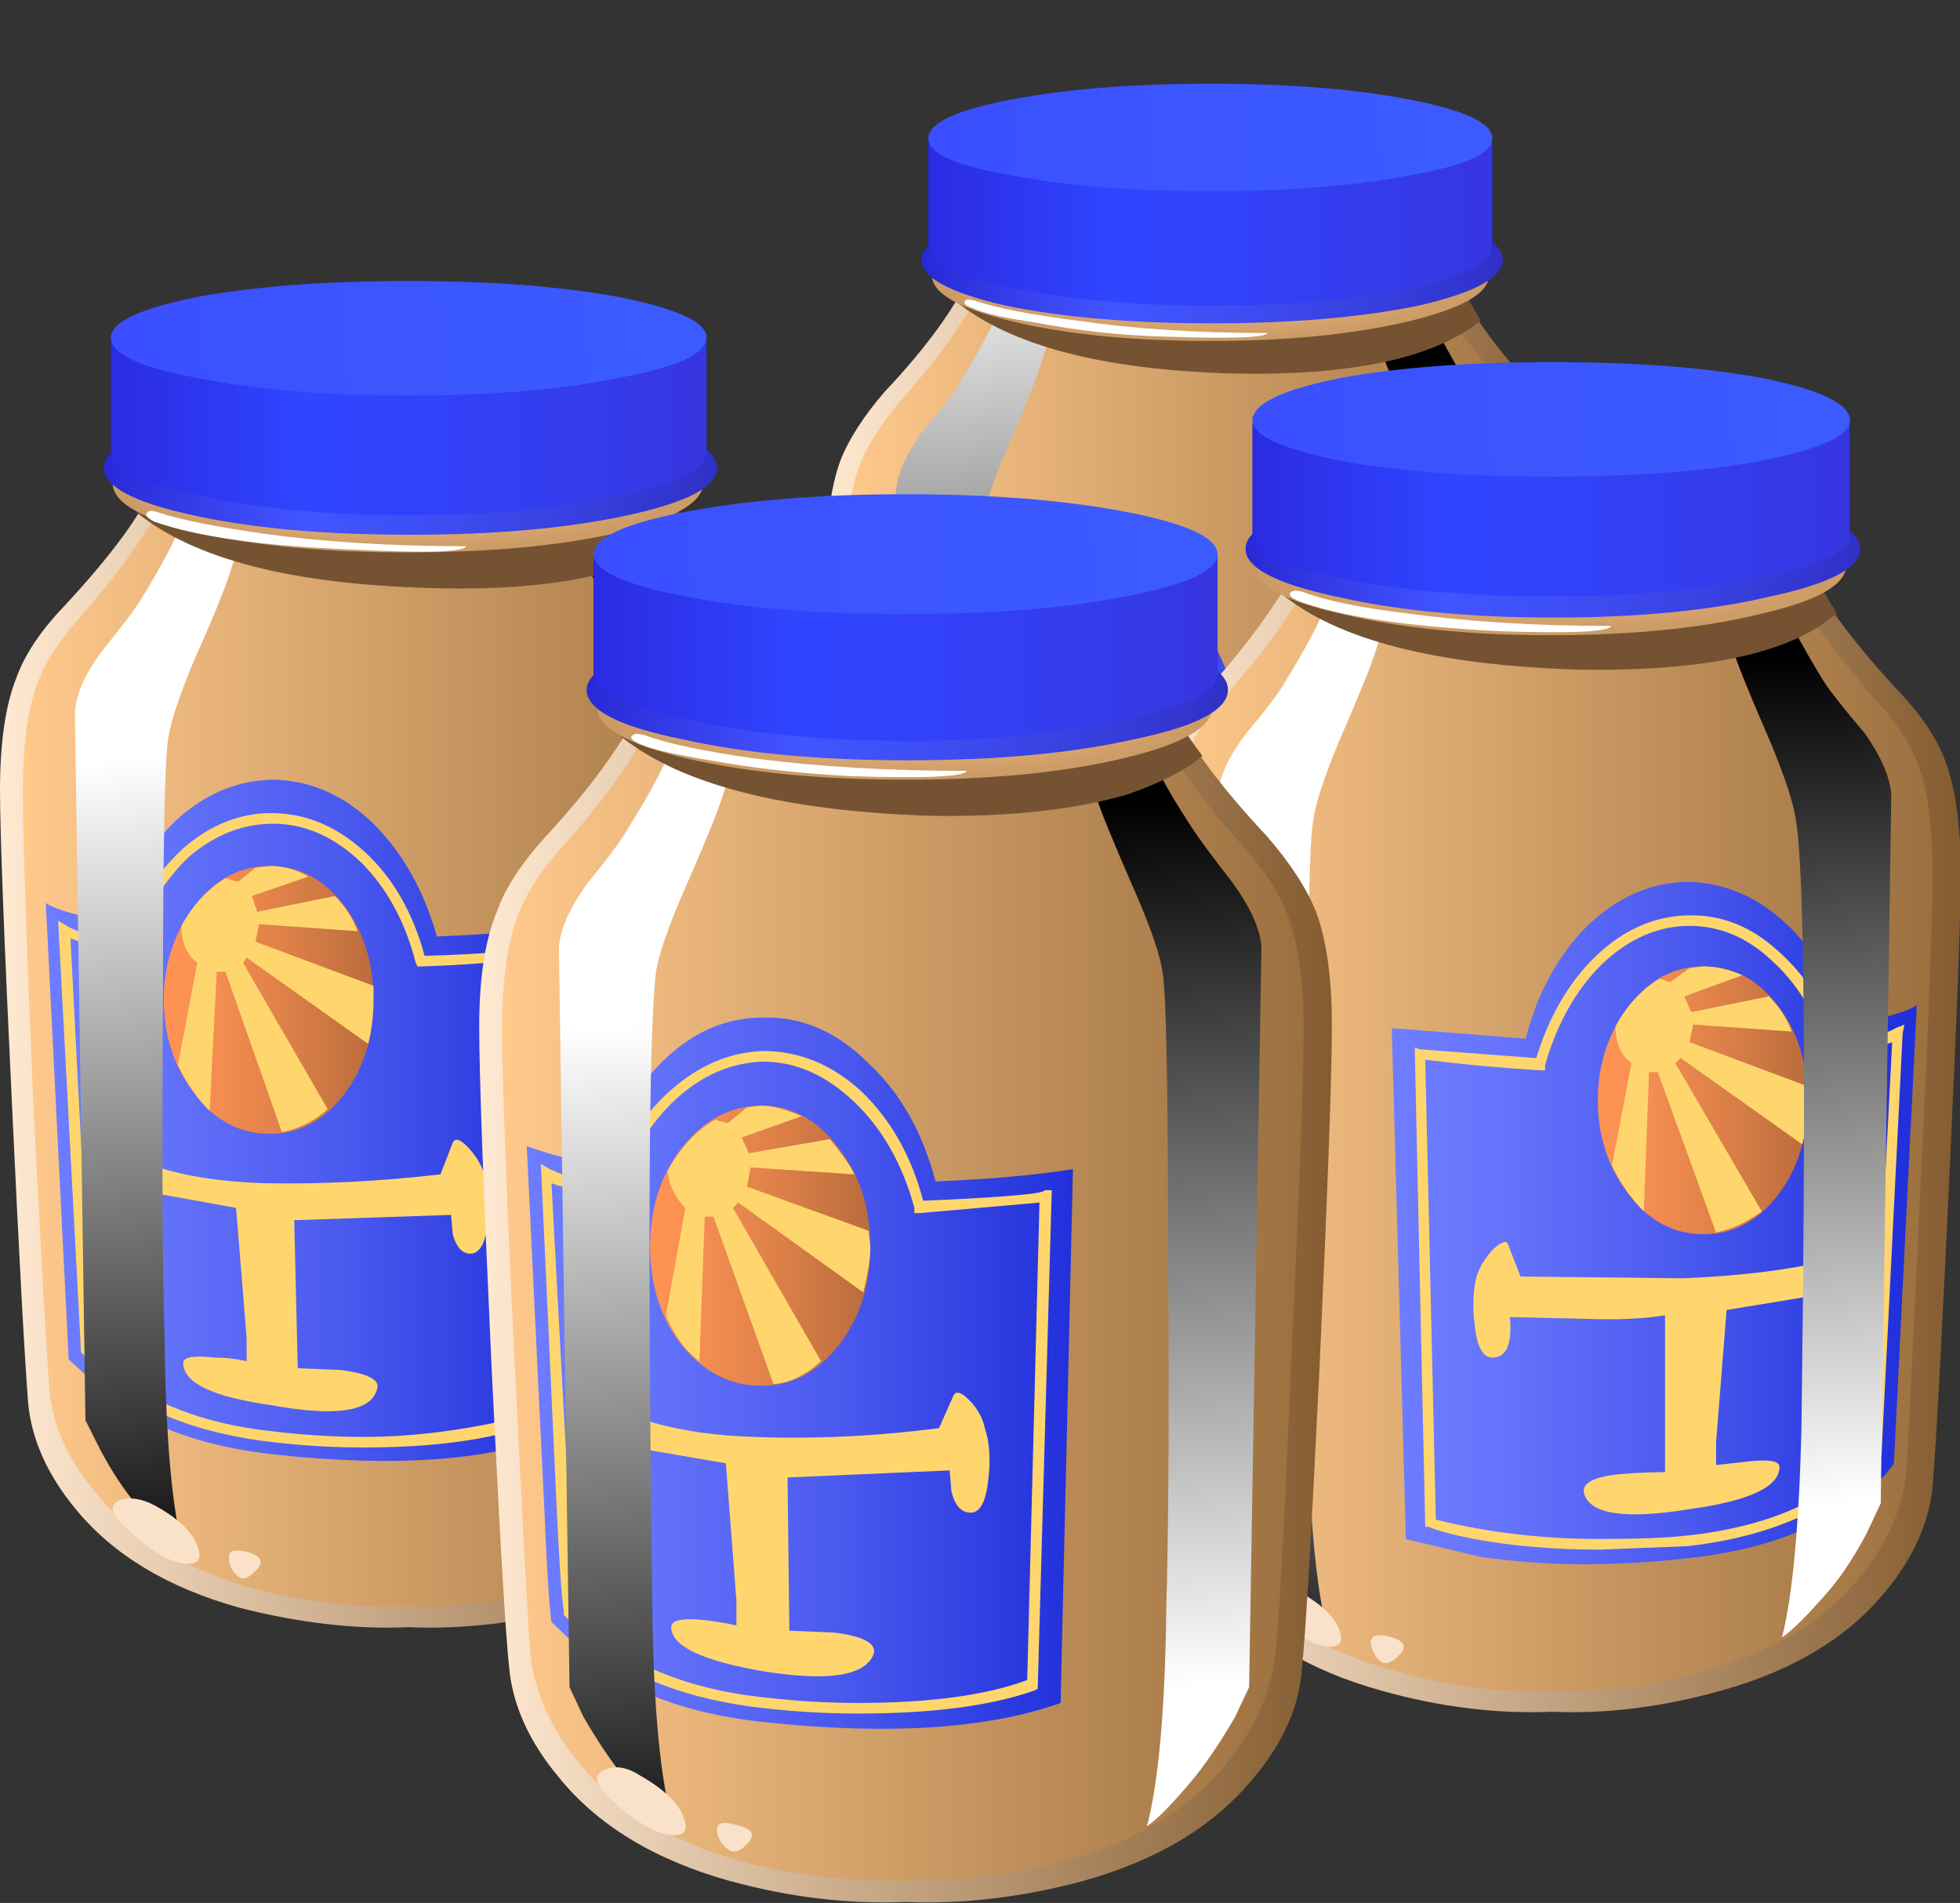 <?xml version="1.0" encoding="iso-8859-1"?>
<!-- Generator: Adobe Illustrator 15.1.0, SVG Export Plug-In . SVG Version: 6.00 Build 0)  -->
<!DOCTYPE svg PUBLIC "-//W3C//DTD SVG 1.1//EN" "http://www.w3.org/Graphics/SVG/1.1/DTD/svg11.dtd">
<svg version="1.1" id="flash0.ai" xmlns="http://www.w3.org/2000/svg" xmlns:xlink="http://www.w3.org/1999/xlink" x="0px" y="0px"
	 width="44.5px" height="43.2px" viewBox="0 0 44.5 43.2" style="enable-background:new 0 0 44.5 43.2;" xml:space="preserve">
<rect x="0" y="0" width="44.5" height="43.2" fill="#333333" stroke="none"/>
<symbol  id="flash0.ai_x5F_4_x2F_Layer_18_x2F__x3C_Path_x3E__x5F_10" viewBox="0.05 -31.45 5.25 31.45">
	<g id="Layer_1_14_">
		
			<linearGradient id="SVGID_1_" gradientUnits="userSpaceOnUse" x1="-545.922" y1="-15750.113" x2="-520.761" y2="-15750.113" gradientTransform="matrix(0.07 -0.998 0.998 0.07 15751.972 548.456)">
			<stop  offset="0" style="stop-color:#FFFFFF"/>
			<stop  offset="1" style="stop-color:#000000"/>
		</linearGradient>
		<path style="fill-rule:evenodd;clip-rule:evenodd;fill:url(#SVGID_1_);" d="M3.35-0.5L5.3,0c0-0.233-0.2-0.967-0.6-2.2
			C4.567-2.633,4.2-3.533,3.6-4.9C3.133-5.967,2.867-6.75,2.8-7.25c-0.2-1.733-0.233-7.733-0.1-18c0.033-2.867,0.233-4.933,0.6-6.2
			C2.933-31.217,2.45-30.733,1.85-30c-0.367,0.467-0.733,1.017-1.1,1.65l-0.4,0.85l-0.3,21c0.034,0.5,0.3,1.1,0.8,1.8
			C1.45-3.967,1.833-3.45,2-3.15C2.733-1.983,3.183-1.1,3.35-0.5z"/>
	</g>
</symbol>
<symbol  id="flash0.ai_x5F_4_x2F_Layer_18_x2F__x3C_Path_x3E__x5F_19" viewBox="-0.022 -1.129 9.122 1.179">
	<g id="Layer_1_13_">
		<path style="fill-rule:evenodd;clip-rule:evenodd;fill:#FFFFFF;" d="M0.4,0C1-0.233,1.983-0.433,3.35-0.6
			C5.083-0.833,7-0.95,9.1-0.95C9.033-1.117,7.983-1.167,5.95-1.1c-2.633,0.133-4.534,0.417-5.7,0.85C0.017-0.15-0.067-0.067,0,0
			S0.2,0.067,0.4,0z"/>
	</g>
</symbol>
<symbol  id="flash0.ai_x5F_4_x2F_Layer_18_x2F__x3C_Path_x3E__x5F_2" viewBox="-0.022 -1.179 9.522 1.229">
	<g id="Layer_1_17_">
		<path style="fill-rule:evenodd;clip-rule:evenodd;fill:#FFFFFF;" d="M0.4,0c0.633-0.233,1.667-0.45,3.1-0.65
			C5.3-0.883,7.3-1,9.5-1C9.433-1.167,8.35-1.217,6.25-1.15C4.85-1.083,3.5-0.933,2.2-0.7c-1,0.167-1.65,0.317-1.95,0.45
			C0.017-0.15-0.067-0.067,0,0S0.2,0.067,0.4,0z"/>
	</g>
</symbol>
<symbol  id="flash0.ai_x5F_4_x2F_Layer_18_x2F__x3C_Path_x3E__x5F_25" viewBox="0 -3.006 15.75 3.006">
	<g id="Layer_1_12_">
		<path style="fill-rule:evenodd;clip-rule:evenodd;fill:#755332;" d="M14.9,0l0.85-1.4c-1.267-1.133-3.733-1.667-7.4-1.6
			C4.35-2.867,1.567-2.15,0-0.85L0.5,0l7.2-0.35L14.9,0z"/>
	</g>
</symbol>
<symbol  id="flash0.ai_x5F_4_x2F_Layer_18_x2F__x3C_Path_x3E__x5F_26" viewBox="0 -30.15 5.05 30.15">
	<g id="Layer_1_11_">
		<linearGradient id="SVGID_2_" gradientUnits="userSpaceOnUse" x1="4.065" y1="-26.311" x2="2.39" y2="-2.26">
			<stop  offset="0" style="stop-color:#FFFFFF"/>
			<stop  offset="1" style="stop-color:#000000"/>
		</linearGradient>
		<path style="fill-rule:evenodd;clip-rule:evenodd;fill:url(#SVGID_2_);" d="M1.85-0.5c0.167-0.567,0.6-1.417,1.3-2.55
			c0.2-0.3,0.583-0.784,1.15-1.45c0.467-0.667,0.717-1.25,0.75-1.75l-0.3-20.1l-0.4-0.85c-0.333-0.633-0.684-1.167-1.05-1.6
			c-0.6-0.7-1.05-1.15-1.35-1.35c0.3,1.2,0.483,3.167,0.55,5.9C2.633-14.183,2.583-8.433,2.35-7C2.283-6.5,2.033-5.733,1.6-4.7
			C1.033-3.4,0.683-2.533,0.55-2.1C0.183-0.933,0-0.233,0,0L1.85-0.5z"/>
	</g>
</symbol>
<symbol  id="flash0.ai_x5F_4_x2F_Layer_18_x2F__x3C_Path_x3E__x5F_27" viewBox="0 -30.15 5.05 30.15">
	<g id="Layer_1_10_">
		
			<linearGradient id="SVGID_3_" gradientUnits="userSpaceOnUse" x1="-545.438" y1="-15750.843" x2="-521.329" y2="-15750.843" gradientTransform="matrix(0.07 -0.998 0.998 0.07 15752.618 547.894)">
			<stop  offset="0" style="stop-color:#FFFFFF"/>
			<stop  offset="1" style="stop-color:#000000"/>
		</linearGradient>
		<path style="fill-rule:evenodd;clip-rule:evenodd;fill:url(#SVGID_3_);" d="M0-6.25c0.033,0.5,0.3,1.083,0.8,1.75
			c0.567,0.667,0.934,1.15,1.1,1.45C2.6-1.917,3.033-1.067,3.2-0.5L5.05,0c0-0.233-0.183-0.933-0.55-2.1
			C4.367-2.533,4.017-3.4,3.45-4.7C3.017-5.733,2.767-6.5,2.7-7c-0.1-0.567-0.15-3.1-0.15-7.6c-0.033-3.8-0.033-7.017,0-9.65
			c0.067-2.733,0.267-4.7,0.6-5.9c-0.333,0.2-0.8,0.65-1.4,1.35c-0.367,0.433-0.7,0.966-1,1.6l-0.4,0.85L0-6.25z"/>
	</g>
</symbol>
<symbol  id="flash0.ai_x5F_4_x2F_Layer_18_x2F__x3C_Path_x3E__x5F_36" viewBox="0.025 -1.156 9.075 1.156">
	<g id="Layer_1_9_">
		<path style="fill-rule:evenodd;clip-rule:evenodd;fill:#FFFFFF;" d="M0.4-0.05c0.6-0.2,1.6-0.4,3-0.6C5.1-0.883,7-1,9.1-1
			C9.033-1.167,8-1.2,6-1.1C3.367-1,1.45-0.733,0.25-0.3c-0.2,0.1-0.267,0.183-0.2,0.25C0.083,0.017,0.2,0.017,0.4-0.05z"/>
	</g>
</symbol>
<symbol  id="flash0.ai_x5F_4_x2F_Layer_18_x2F__x3C_Path_x3E__x5F_42" viewBox="0 -3.012 15.75 3.012">
	<g id="Layer_1_8_">
		<path style="fill-rule:evenodd;clip-rule:evenodd;fill:#755332;" d="M14.9,0c0.067-0.167,0.35-0.633,0.85-1.4
			C14.317-2.567,11.867-3.1,8.4-3C4.433-2.9,1.633-2.183,0-0.85L0.5,0l7.2-0.4L14.9,0z"/>
	</g>
</symbol>
<symbol  id="flash0.ai_x5F_4_x2F_Layer_18_x2F__x3C_Path_x3E__x5F_43" viewBox="0 -30.1 5.05 30.1">
	<g id="Layer_1_7_">
		<linearGradient id="SVGID_4_" gradientUnits="userSpaceOnUse" x1="4.039" y1="-26.233" x2="2.364" y2="-2.233">
			<stop  offset="0" style="stop-color:#FFFFFF"/>
			<stop  offset="1" style="stop-color:#000000"/>
		</linearGradient>
		<path style="fill-rule:evenodd;clip-rule:evenodd;fill:url(#SVGID_4_);" d="M1.85-0.5c0.167-0.567,0.6-1.417,1.3-2.55
			c0.2-0.267,0.567-0.75,1.1-1.45c0.5-0.633,0.767-1.2,0.8-1.7L4.7-26.3l-0.4-0.8c-0.3-0.633-0.633-1.167-1-1.6
			c-0.6-0.7-1.066-1.167-1.4-1.4c0.333,1.2,0.533,3.184,0.6,5.95C2.633-14.117,2.583-8.383,2.35-6.95
			C2.283-6.483,2.033-5.733,1.6-4.7C1.033-3.433,0.683-2.567,0.55-2.1C0.183-0.933,0-0.233,0,0L1.85-0.5z"/>
	</g>
</symbol>
<symbol  id="flash0.ai_x5F_4_x2F_Layer_18_x2F__x3C_Path_x3E__x5F_44" viewBox="0 -30.1 5.05 30.1">
	<g id="Layer_1_6_">
		
			<linearGradient id="SVGID_5_" gradientUnits="userSpaceOnUse" x1="-546.562" y1="-15749.609" x2="-522.503" y2="-15749.609" gradientTransform="matrix(0.07 -0.998 0.998 0.07 15751.361 548.988)">
			<stop  offset="0" style="stop-color:#FFFFFF"/>
			<stop  offset="1" style="stop-color:#000000"/>
		</linearGradient>
		<path style="fill-rule:evenodd;clip-rule:evenodd;fill:url(#SVGID_5_);" d="M0-6.2c0.033,0.5,0.283,1.067,0.75,1.7
			c0.567,0.7,0.933,1.183,1.1,1.45c0.7,1.133,1.133,1.983,1.3,2.55L5.05,0c0-0.233-0.2-0.933-0.6-2.1
			C4.317-2.567,3.967-3.433,3.4-4.7C2.967-5.733,2.717-6.483,2.65-6.95c-0.1-0.6-0.15-3.117-0.15-7.55
			c-0.033-4.133-0.017-7.35,0.05-9.65c0.034-2.767,0.217-4.75,0.55-5.95c-0.333,0.233-0.783,0.7-1.35,1.4
			c-0.367,0.434-0.717,0.967-1.05,1.6l-0.4,0.8L0-6.2z"/>
	</g>
</symbol>
<symbol  id="flash0.ai_x5F_4_x2F_Layer_18_x2F__x3C_Path_x3E__x5F_53" viewBox="-0.007 -1.083 8.607 1.083">
	<g id="Layer_1_5_">
		<path style="fill-rule:evenodd;clip-rule:evenodd;fill:#FFFFFF;" d="M0.35-0.05C0.95-0.25,1.9-0.433,3.2-0.6
			c1.6-0.233,3.4-0.35,5.4-0.35c-0.067-0.133-1.05-0.167-2.95-0.1C4.417-1.017,3.2-0.883,2-0.65c-0.9,0.133-1.483,0.267-1.75,0.4
			C0.05-0.183-0.033-0.117,0-0.05C0.033,0.017,0.15,0.017,0.35-0.05z"/>
	</g>
</symbol>
<symbol  id="flash0.ai_x5F_4_x2F_Layer_18_x2F__x3C_Path_x3E__x5F_59" viewBox="0 -2.856 14.9 2.856">
	<g id="Layer_1_4_">
		<path style="fill-rule:evenodd;clip-rule:evenodd;fill:#755332;" d="M14.1,0l0.8-1.35c-1.333-1.066-3.667-1.566-7-1.5
			C4.2-2.75,1.567-2.067,0-0.8L0.45,0l6.8-0.35L14.1,0z"/>
	</g>
</symbol>
<symbol  id="flash0.ai_x5F_4_x2F_Layer_18_x2F__x3C_Path_x3E__x5F_60" viewBox="0 -28.5 4.8 28.5">
	<g id="Layer_1_3_">
		<linearGradient id="SVGID_6_" gradientUnits="userSpaceOnUse" x1="3.858" y1="-24.89" x2="2.283" y2="-2.19">
			<stop  offset="0" style="stop-color:#FFFFFF"/>
			<stop  offset="1" style="stop-color:#000000"/>
		</linearGradient>
		<path style="fill-rule:evenodd;clip-rule:evenodd;fill:url(#SVGID_6_);" d="M4.8-5.9l-0.3-19l-0.35-0.8
			c-0.333-0.6-0.667-1.1-1-1.5c-0.566-0.667-1-1.1-1.3-1.3c0.3,1.133,0.467,3,0.5,5.6c0.066,2.167,0.083,5.217,0.05,9.15
			c0,4.2-0.05,6.583-0.15,7.15c-0.067,0.467-0.3,1.184-0.7,2.15C1.017-3.183,0.683-2.367,0.55-2C0.183-0.9,0-0.233,0,0l1.8-0.5
			C1.933-1.033,2.333-1.833,3-2.9c0.167-0.267,0.517-0.717,1.05-1.35C4.517-4.883,4.767-5.433,4.8-5.9z"/>
	</g>
</symbol>
<symbol  id="flash0.ai_x5F_4_x2F_Layer_18_x2F__x3C_Path_x3E__x5F_61" viewBox="0.05 -28.5 4.75 28.5">
	<g id="Layer_1_2_">
		
			<linearGradient id="SVGID_7_" gradientUnits="userSpaceOnUse" x1="-543.534" y1="-15753.222" x2="-520.78" y2="-15753.222" gradientTransform="matrix(0.069 -0.998 0.998 0.069 15754.902 545.907)">
			<stop  offset="0" style="stop-color:#FFFFFF"/>
			<stop  offset="1" style="stop-color:#000000"/>
		</linearGradient>
		<path style="fill-rule:evenodd;clip-rule:evenodd;fill:url(#SVGID_7_);" d="M3.05-0.5L4.8,0c0-0.233-0.183-0.9-0.55-2
			C4.117-2.467,3.8-3.283,3.3-4.45C2.867-5.417,2.617-6.133,2.55-6.6c-0.2-1.566-0.233-7-0.1-16.3c0.033-2.6,0.2-4.467,0.5-5.6
			c-0.3,0.2-0.717,0.633-1.25,1.3c-0.367,0.4-0.7,0.9-1,1.5l-0.4,0.8l-0.25,19c0.034,0.467,0.267,1.017,0.7,1.65
			C1.283-3.617,1.633-3.167,1.8-2.9C2.467-1.833,2.883-1.033,3.05-0.5z"/>
	</g>
</symbol>
<symbol  id="flash0.ai_x5F_4_x2F_Layer_18_x2F__x3C_Path_x3E__x5F_8" viewBox="0 -3.153 16.5 3.153">
	<g id="Layer_1_16_">
		<path style="fill-rule:evenodd;clip-rule:evenodd;fill:#755332;" d="M15.6,0c0.1-0.3,0.4-0.783,0.9-1.45
			c-0.467-0.4-1.183-0.767-2.15-1.1C12.85-2.983,11-3.183,8.8-3.15C4.633-3.017,1.7-2.267,0-0.9L0.55,0l7.5-0.4L15.6,0z"/>
	</g>
</symbol>
<symbol  id="flash0.ai_x5F_4_x2F_Layer_18_x2F__x3C_Path_x3E__x5F_9" viewBox="0 -31.45 5.3 31.45">
	<g id="Layer_1_15_">
		<linearGradient id="SVGID_8_" gradientUnits="userSpaceOnUse" x1="4.264" y1="-27.431" x2="2.514" y2="-2.331">
			<stop  offset="0" style="stop-color:#FFFFFF"/>
			<stop  offset="1" style="stop-color:#000000"/>
		</linearGradient>
		<path style="fill-rule:evenodd;clip-rule:evenodd;fill:url(#SVGID_8_);" d="M1.95-0.5c0.167-0.6,0.633-1.483,1.4-2.65
			c0.2-0.3,0.583-0.817,1.15-1.55C5-5.4,5.267-6,5.3-6.5l-0.35-21l-0.4-0.85c-0.367-0.633-0.733-1.183-1.1-1.65
			c-0.6-0.733-1.067-1.217-1.4-1.45c0.333,1.267,0.517,3.333,0.55,6.2c0.066,2.367,0.083,5.717,0.05,10.05
			c0,4.633-0.05,7.284-0.15,7.95C2.433-6.75,2.167-5.967,1.7-4.9C1.1-3.533,0.733-2.633,0.6-2.2C0.2-0.967,0-0.233,0,0L1.95-0.5z"/>
	</g>
</symbol>
<g>
	
		<linearGradient id="SVGID_9_" gradientUnits="userSpaceOnUse" x1="23.412" y1="20.781" x2="45.287" y2="20.781" gradientTransform="matrix(0.8 0 0 0.8 -1.220703e-004 1.9)">
		<stop  offset="0" style="stop-color:#FFE9D1"/>
		<stop  offset="1" style="stop-color:#855C30"/>
	</linearGradient>
	<path style="fill-rule:evenodd;clip-rule:evenodd;fill:url(#SVGID_9_);" d="M34.879,8.9c0.507,0.533,0.854,1.053,1.041,1.56
		c0.213,0.56,0.319,1.346,0.319,2.36c0,1.013-0.08,3.333-0.24,6.959c-0.187,3.521-0.307,5.6-0.359,6.24
		c-0.054,0.773-0.387,1.52-1,2.24c-0.801,0.986-1.974,1.692-3.52,2.119c-1.254,0.347-2.468,0.494-3.641,0.44
		c-1.146,0.054-2.347-0.094-3.601-0.44c-1.546-0.427-2.719-1.133-3.519-2.119c-0.613-0.721-0.947-1.467-1-2.24
		c-0.053-0.641-0.173-2.72-0.36-6.24c-0.16-3.626-0.24-5.946-0.24-6.959c0-0.987,0.106-1.773,0.32-2.36c0.187-0.48,0.52-1,1-1.56
		c0.934-0.987,1.586-1.88,1.959-2.68l5.44,0.28l5.48-0.28C33.307,6.993,33.946,7.887,34.879,8.9z"/>
	
		<linearGradient id="SVGID_10_" gradientUnits="userSpaceOnUse" x1="24.025" y1="20.65" x2="44.575" y2="20.65" gradientTransform="matrix(0.8 0 0 0.8 -1.220703e-004 1.9)">
		<stop  offset="0" style="stop-color:#FFC98C"/>
		<stop  offset="1" style="stop-color:#9C703F"/>
	</linearGradient>
	<path style="fill-rule:evenodd;clip-rule:evenodd;fill:url(#SVGID_10_);" d="M34.399,9.06c0.453,0.506,0.76,1,0.92,1.479
		c0.214,0.587,0.32,1.36,0.32,2.32c0,1.013-0.08,3.267-0.24,6.76c-0.16,3.466-0.267,5.479-0.32,6.04
		c-0.053,0.746-0.359,1.479-0.92,2.199c-0.746,0.96-1.853,1.653-3.319,2.08c-0.987,0.294-2.12,0.439-3.4,0.439
		c-1.253,0-2.4-0.146-3.439-0.439c-1.44-0.427-2.534-1.12-3.28-2.08c-0.561-0.693-0.881-1.426-0.96-2.199
		c-0.053-0.747-0.16-2.761-0.32-6.04c-0.16-3.574-0.24-5.827-0.24-6.76c0-0.96,0.107-1.733,0.32-2.32
		c0.187-0.453,0.506-0.946,0.959-1.479c0.854-0.96,1.467-1.827,1.841-2.6l5.119,0.28l5.12-0.28
		C32.853,7.153,33.466,8.02,34.399,9.06z"/>
	
		<linearGradient id="SVGID_11_" gradientUnits="userSpaceOnUse" x1="24.625" y1="22.544" x2="38.675" y2="22.544" gradientTransform="matrix(0.8 0 0 0.8 -1.220703e-004 1.9)">
		<stop  offset="0" style="stop-color:#6E7DFF"/>
		<stop  offset="0.204" style="stop-color:#6574FB"/>
		<stop  offset="0.545" style="stop-color:#4C5BEF"/>
		<stop  offset="0.969" style="stop-color:#2433DC"/>
		<stop  offset="1" style="stop-color:#2130DB"/>
	</linearGradient>
	<path style="fill-rule:evenodd;clip-rule:evenodd;fill:url(#SVGID_11_);" d="M28.079,15.98c1.174-0.054,2.134-0.134,2.881-0.24
		l-0.28,10.959c-1.493,0.561-3.507,0.693-6.04,0.4c-1.44-0.16-2.613-0.547-3.52-1.16l-0.92-0.88l-0.521-9.8L20,15.38
		c0.32,0.106,0.721,0.2,1.2,0.28c0.293-0.88,0.733-1.6,1.32-2.16c0.613-0.56,1.293-0.854,2.04-0.88c0.8,0,1.533,0.32,2.2,0.96
		C27.399,14.193,27.84,14.993,28.079,15.98z"/>
	<path style="fill-rule:evenodd;clip-rule:evenodd;fill:#FFD66E;" d="M19.96,15.66l0.2,0.08c0,0.106,0.414,0.227,1.24,0.36
		c0.293-0.827,0.72-1.493,1.28-2c0.586-0.506,1.213-0.76,1.88-0.76c0.747,0,1.413,0.28,2,0.84c0.613,0.56,1.04,1.307,1.28,2.24
		c1.6-0.08,2.439-0.16,2.52-0.24h0.12l-0.24,10.24l-0.079,0.04c-0.907,0.319-2.121,0.479-3.641,0.479c-0.641,0-1.28-0.04-1.92-0.119
		c-1.307-0.134-2.373-0.494-3.2-1.081c-0.587-0.532-0.893-0.813-0.92-0.84l-0.04-0.04l-0.44-9L19.96,15.66z M20.24,16.02l0.439,8.76
		c0.16,0.294,0.48,0.587,0.96,0.881c0.8,0.506,1.8,0.826,3,0.96c0.427,0.053,1.053,0.079,1.88,0.079c1.547,0,2.707-0.146,3.48-0.439
		l0.239-9.8l-2.479,0.16h-0.08l-0.04-0.08c-0.214-0.907-0.601-1.626-1.16-2.16c-0.587-0.56-1.227-0.84-1.92-0.84
		c-0.667,0.027-1.253,0.28-1.76,0.76c-0.534,0.48-0.934,1.133-1.2,1.96l-0.04,0.08h-0.081C20.947,16.26,20.533,16.153,20.24,16.02z"
		/>
	
		<linearGradient id="SVGID_12_" gradientUnits="userSpaceOnUse" x1="27.838" y1="19.3" x2="33.463" y2="19.3" gradientTransform="matrix(0.8 0 0 0.8 -1.220703e-004 1.9)">
		<stop  offset="0" style="stop-color:#FF9354"/>
		<stop  offset="0.224" style="stop-color:#F68E51"/>
		<stop  offset="0.588" style="stop-color:#DD8048"/>
		<stop  offset="1" style="stop-color:#BA6C3C"/>
	</linearGradient>
	<path style="fill-rule:evenodd;clip-rule:evenodd;fill:url(#SVGID_12_);" d="M26.76,17.339c0,0.773-0.213,1.454-0.64,2.041
		c-0.454,0.56-0.987,0.84-1.601,0.84s-1.146-0.28-1.6-0.84c-0.454-0.587-0.681-1.267-0.681-2.041c0-0.8,0.227-1.479,0.681-2.04
		c0.453-0.56,0.986-0.84,1.6-0.84s1.146,0.28,1.601,0.84C26.547,15.86,26.76,16.54,26.76,17.339z"/>
	<path style="fill-rule:evenodd;clip-rule:evenodd;fill:#FFD66E;" d="M24.12,15.1c0.026,0.08,0.066,0.187,0.119,0.32l1.681-0.28
		c0.159,0.16,0.333,0.4,0.52,0.72l-2.16-0.12l-0.04,0.36l2.48,0.92l0.04,0.32c0,0.214-0.053,0.534-0.16,0.96l-2.561-1.84
		l-0.119,0.08l1.84,3.16c-0.268,0.24-0.6,0.4-1,0.479l-1.2-3.439h-0.2l-0.12,2.96c-0.293-0.267-0.52-0.587-0.68-0.96l0.4-2.2
		c-0.187-0.16-0.308-0.413-0.36-0.76c0.24-0.48,0.561-0.827,0.96-1.04c0.106,0,0.187,0.027,0.24,0.08l0.439-0.32l0.28-0.04
		c0.24,0,0.52,0.066,0.84,0.2L24.12,15.1z"/>
	<path style="fill-rule:evenodd;clip-rule:evenodd;fill:#FFD66E;" d="M20.8,21.14c0-0.96,0.2-1.347,0.6-1.16l0.2,0.76l0.68,0.24
		c0.613,0.16,1.307,0.254,2.08,0.28c1.254,0.026,2.533-0.026,3.84-0.16l0.24-0.68c0.053-0.107,0.174-0.081,0.36,0.08
		c0.16,0.16,0.267,0.36,0.32,0.6c0.106,0.267,0.133,0.613,0.079,1.04c-0.053,0.453-0.187,0.681-0.399,0.681
		c-0.187,0-0.308-0.147-0.36-0.441l-0.04-0.439l-3.36,0.12l0.081,3.2c1.227-0.026,1.8,0.119,1.72,0.439
		c-0.133,0.48-0.894,0.601-2.28,0.36c-1.253-0.187-1.88-0.493-1.88-0.92c0-0.133,0.227-0.174,0.68-0.12
		c0.214,0,0.427,0.027,0.641,0.08l-0.2-3.28l-2.32-0.4c0.027,0.319-0.066,0.613-0.28,0.88C20.933,22.646,20.8,22.26,20.8,21.14z"/>
	
		<use xlink:href="#flash0.ai_x5F_4_x2F_Layer_18_x2F__x3C_Path_x3E__x5F_61"  width="4.75" height="28.5" x="0.05" y="-28.5" transform="matrix(0.8 0 0 -0.8 20.3 6.45)" style="overflow:visible;opacity:0.578;enable-background:new    ;"/>
	
		<use xlink:href="#flash0.ai_x5F_4_x2F_Layer_18_x2F__x3C_Path_x3E__x5F_60"  width="4.8" height="28.5" y="-28.5" transform="matrix(0.8 0 0 -0.8 30.95 6.45)" style="overflow:visible;opacity:0.211;enable-background:new    ;"/>
	
		<use xlink:href="#flash0.ai_x5F_4_x2F_Layer_18_x2F__x3C_Path_x3E__x5F_59"  width="14.9" height="2.856" y="-2.856" transform="matrix(0.8 0 0 -0.8 21.7 6.2)" style="overflow:visible;opacity:0.672;enable-background:new    ;"/>
	
		<radialGradient id="SVGID_13_" cx="34.35" cy="5.45" r="7.737" gradientTransform="matrix(0.8 0 0 -0.186 -1.220703e-004 7.274)" gradientUnits="userSpaceOnUse">
		<stop  offset="0" style="stop-color:#FFC98C"/>
		<stop  offset="1" style="stop-color:#CC9B66"/>
	</radialGradient>
	<path style="fill-rule:evenodd;clip-rule:evenodd;fill:url(#SVGID_13_);" d="M31.96,5.22c1.227,0.267,1.84,0.613,1.84,1.04
		c0,0.4-0.613,0.747-1.84,1.04c-1.253,0.293-2.747,0.44-4.48,0.44c-1.76,0-3.253-0.146-4.479-0.44c-1.227-0.293-1.84-0.64-1.84-1.04
		c0-0.427,0.613-0.773,1.84-1.04c1.227-0.293,2.72-0.44,4.479-0.44S30.733,4.926,31.96,5.22z"/>
	
		<linearGradient id="SVGID_14_" gradientUnits="userSpaceOnUse" x1="26.175" y1="5" x2="42.625" y2="5" gradientTransform="matrix(0.8 0 0 0.8 -1.220703e-004 1.9)">
		<stop  offset="0" style="stop-color:#2929D6"/>
		<stop  offset="0.326" style="stop-color:#4255FF"/>
		<stop  offset="0.502" style="stop-color:#3F4FF6"/>
		<stop  offset="0.788" style="stop-color:#373FDD"/>
		<stop  offset="1" style="stop-color:#3030C7"/>
	</linearGradient>
	<path style="fill-rule:evenodd;clip-rule:evenodd;fill:url(#SVGID_14_);" d="M32.199,4.9c1.28,0.267,1.921,0.6,1.921,1
		s-0.641,0.747-1.921,1.04c-1.307,0.267-2.866,0.4-4.68,0.4c-1.813,0-3.373-0.133-4.68-0.4c-1.28-0.293-1.92-0.64-1.92-1.04
		s0.64-0.733,1.92-1c1.307-0.293,2.867-0.44,4.68-0.44C29.333,4.46,30.893,4.606,32.199,4.9z"/>
	<path style="fill-rule:evenodd;clip-rule:evenodd;fill:#0304D6;" d="M33.879,3.22v2.44C33.853,5.953,33.226,6.193,32,6.38
		c-1.254,0.213-2.761,0.32-4.521,0.32c-1.733,0-3.227-0.106-4.479-0.32c-1.227-0.187-1.867-0.427-1.92-0.72V3.22H33.879z"/>
	
		<linearGradient id="SVGID_15_" gradientUnits="userSpaceOnUse" x1="26.35" y1="3.875" x2="42.35" y2="3.875" gradientTransform="matrix(0.8 0 0 0.8 -1.220703e-004 1.9)">
		<stop  offset="0" style="stop-color:#2B2BE2"/>
		<stop  offset="0.326" style="stop-color:#3045FF"/>
		<stop  offset="0.6" style="stop-color:#3241F6"/>
		<stop  offset="1" style="stop-color:#3636E0"/>
	</linearGradient>
	<path style="fill-rule:evenodd;clip-rule:evenodd;fill:url(#SVGID_15_);" d="M33.879,3.06v2.6C33.853,5.98,33.226,6.273,32,6.54
		c-1.308,0.267-2.813,0.4-4.521,0.4c-1.68,0-3.173-0.133-4.479-0.4c-1.227-0.266-1.867-0.56-1.92-0.879v-2.6H33.879z"/>
	
		<linearGradient id="SVGID_16_" gradientUnits="userSpaceOnUse" x1="-40.942" y1="-4.011" x2="-26.454" y2="-4.011" gradientTransform="matrix(-0.798 0.058 -0.058 -0.798 4.689991e-004 1.9)">
		<stop  offset="0" style="stop-color:#3B5BFF"/>
		<stop  offset="0.816" style="stop-color:#3B52FF"/>
		<stop  offset="1" style="stop-color:#3B4FFF"/>
	</linearGradient>
	<path style="fill-rule:evenodd;clip-rule:evenodd;fill:url(#SVGID_16_);" d="M32,2.26c1.253,0.24,1.879,0.533,1.879,0.879
		c0,0.347-0.626,0.627-1.879,0.84c-1.227,0.24-2.734,0.36-4.521,0.36c-1.76,0-3.267-0.12-4.52-0.36
		c-1.253-0.213-1.88-0.493-1.88-0.84c0-0.346,0.627-0.64,1.88-0.879c1.253-0.24,2.76-0.36,4.52-0.36C29.266,1.9,30.773,2.02,32,2.26
		z"/>
	
		<use xlink:href="#flash0.ai_x5F_4_x2F_Layer_18_x2F__x3C_Path_x3E__x5F_53"  width="8.607" height="1.083" x="-0.007" y="-1.083" transform="matrix(0.8 0 0 -0.8 21.9 6.8)" style="overflow:visible;opacity:0.48;enable-background:new    ;"/>
	<path style="fill-rule:evenodd;clip-rule:evenodd;fill:#F9E2C9;" d="M22.039,28.22c0.508,0.267,0.813,0.546,0.921,0.84
		c0.079,0.267,0.013,0.4-0.2,0.4c-0.32,0-0.787-0.281-1.4-0.84c-0.267-0.241-0.294-0.414-0.081-0.521
		C21.52,28.02,21.773,28.06,22.039,28.22z"/>
	<path style="fill-rule:evenodd;clip-rule:evenodd;fill:#F9E2C9;" d="M23.96,29.179c0.347,0.081,0.453,0.214,0.319,0.4
		c-0.187,0.187-0.333,0.228-0.439,0.12c-0.133-0.079-0.214-0.2-0.24-0.36C23.6,29.179,23.72,29.126,23.96,29.179z"/>
	
		<linearGradient id="SVGID_17_" gradientUnits="userSpaceOnUse" x1="0.038" y1="27.557" x2="23.163" y2="27.557" gradientTransform="matrix(0.8 0 0 0.8 -1.220703e-004 1.9)">
		<stop  offset="0" style="stop-color:#FFE9D1"/>
		<stop  offset="1" style="stop-color:#855C30"/>
	</linearGradient>
	<path style="fill-rule:evenodd;clip-rule:evenodd;fill:url(#SVGID_17_);" d="M17.08,13.78c0.533,0.56,0.894,1.106,1.08,1.64
		c0.24,0.613,0.36,1.454,0.36,2.52c0,1.04-0.094,3.48-0.28,7.32c-0.16,3.732-0.28,5.933-0.36,6.6c-0.053,0.827-0.399,1.627-1.04,2.4
		c-0.853,1.04-2.093,1.786-3.72,2.239c-1.36,0.348-2.64,0.493-3.84,0.44c-1.2,0.053-2.48-0.093-3.84-0.44
		C3.813,36.046,2.573,35.3,1.72,34.26c-0.64-0.773-1-1.573-1.08-2.4c-0.08-1.013-0.2-3.213-0.359-6.6
		C0.093,21.339,0,18.899,0,17.939c0-1.066,0.12-1.907,0.36-2.52c0.186-0.533,0.546-1.08,1.08-1.64c1.093-1.173,1.787-2.12,2.08-2.84
		l5.76,0.32l5.76-0.32C15.333,11.606,16.013,12.553,17.08,13.78z"/>
	
		<linearGradient id="SVGID_18_" gradientUnits="userSpaceOnUse" x1="0.65" y1="27.407" x2="22.375" y2="27.407" gradientTransform="matrix(0.8 0 0 0.8 -1.220703e-004 1.9)">
		<stop  offset="0" style="stop-color:#FFC98C"/>
		<stop  offset="1" style="stop-color:#9C703F"/>
	</linearGradient>
	<path style="fill-rule:evenodd;clip-rule:evenodd;fill:url(#SVGID_18_);" d="M16.56,13.939c0.479,0.56,0.813,1.093,1,1.6
		c0.213,0.587,0.319,1.4,0.319,2.44c0,1.014-0.08,3.387-0.24,7.12c-0.187,3.653-0.307,5.786-0.36,6.399
		c-0.054,0.801-0.374,1.574-0.96,2.32c-0.8,1.014-1.974,1.746-3.52,2.2c-1.253,0.347-2.454,0.493-3.6,0.44
		c-1.146,0.053-2.346-0.094-3.6-0.44c-1.52-0.454-2.68-1.187-3.48-2.2c-0.613-0.746-0.947-1.52-1-2.32
		c-0.053-0.613-0.174-2.746-0.36-6.399c-0.16-3.733-0.24-6.106-0.24-7.12c0-1.04,0.106-1.853,0.32-2.44
		c0.187-0.507,0.534-1.04,1.04-1.6c0.907-1.04,1.546-1.959,1.92-2.76l5.4,0.32l5.4-0.32C14.973,12.006,15.626,12.926,16.56,13.939z"
		/>
	
		<linearGradient id="SVGID_19_" gradientUnits="userSpaceOnUse" x1="1.275" y1="29.416" x2="16.125" y2="29.416" gradientTransform="matrix(0.8 0 0 0.8 -1.220703e-004 1.9)">
		<stop  offset="0" style="stop-color:#6E7DFF"/>
		<stop  offset="0.204" style="stop-color:#6574FB"/>
		<stop  offset="0.545" style="stop-color:#4C5BEF"/>
		<stop  offset="0.969" style="stop-color:#2433DC"/>
		<stop  offset="1" style="stop-color:#2130DB"/>
	</linearGradient>
	<path style="fill-rule:evenodd;clip-rule:evenodd;fill:url(#SVGID_19_);" d="M9.92,21.26c1.227-0.053,2.227-0.134,3-0.24
		L12.6,32.579c-1.546,0.587-3.667,0.733-6.36,0.44c-1.493-0.16-2.72-0.573-3.68-1.24l-1-0.92L1.04,20.5
		c0.24,0.16,0.773,0.307,1.6,0.44c0.293-0.96,0.747-1.733,1.36-2.32c0.64-0.587,1.36-0.894,2.16-0.92c0.853,0,1.626,0.333,2.32,1
		C9.146,19.366,9.626,20.22,9.92,21.26z"/>
	<path style="fill-rule:evenodd;clip-rule:evenodd;fill:#FFD66E;" d="M1.6,21.3l0.48,9.279c0.187,0.294,0.52,0.6,1,0.92
		c0.827,0.534,1.88,0.867,3.16,1c0.693,0.08,1.36,0.121,2,0.121c1.173,0,2.4-0.16,3.68-0.48l0.24-10.4
		c-0.854,0.107-1.721,0.174-2.6,0.2H9.48l-0.04-0.08c-0.24-0.934-0.653-1.694-1.24-2.281c-0.613-0.586-1.28-0.879-2-0.879
		c-0.693,0-1.333,0.253-1.92,0.76c-0.56,0.533-0.973,1.227-1.24,2.08L3,21.66H2.88C2.427,21.579,2,21.46,1.6,21.3z M2.84,21.379
		c0.293-0.88,0.733-1.587,1.32-2.12c0.613-0.534,1.28-0.8,2-0.8c0.773,0,1.479,0.293,2.12,0.879c0.64,0.587,1.094,1.374,1.36,2.36
		c1.093-0.027,1.974-0.093,2.64-0.2l0.16-0.04L12.16,32.3l-0.08,0.039c-0.96,0.348-2.24,0.521-3.84,0.521
		c-0.667,0-1.347-0.04-2.04-0.12c-1.387-0.16-2.52-0.533-3.4-1.119c-0.613-0.587-0.933-0.895-0.96-0.921l-0.52-9.8l0.2,0.121
		C1.733,21.153,2.173,21.273,2.84,21.379z"/>
	
		<linearGradient id="SVGID_20_" gradientUnits="userSpaceOnUse" x1="4.675" y1="26" x2="10.625" y2="26" gradientTransform="matrix(0.8 0 0 0.8 -1.220703e-004 1.9)">
		<stop  offset="0" style="stop-color:#FF9354"/>
		<stop  offset="0.224" style="stop-color:#F68E51"/>
		<stop  offset="0.588" style="stop-color:#DD8048"/>
		<stop  offset="1" style="stop-color:#BA6C3C"/>
	</linearGradient>
	<path style="fill-rule:evenodd;clip-rule:evenodd;fill:url(#SVGID_20_);" d="M8.48,22.699c0,0.854-0.227,1.574-0.68,2.16
		c-0.454,0.587-1.013,0.88-1.68,0.88c-0.666,0-1.227-0.293-1.68-0.88c-0.48-0.613-0.72-1.333-0.72-2.16
		c0-0.826,0.24-1.546,0.72-2.16c0.453-0.587,1.014-0.88,1.68-0.88c0.667,0,1.227,0.293,1.68,0.88
		C8.253,21.126,8.48,21.847,8.48,22.699z"/>
	<path style="fill-rule:evenodd;clip-rule:evenodd;fill:#FFD66E;" d="M5.88,20.979l-0.08,0.4l2.68,1v0.32c0,0.348-0.04,0.68-0.12,1
		l-2.76-1.96L5.52,21.86l1.92,3.32c-0.293,0.267-0.64,0.44-1.04,0.52l-1.28-3.64h-0.2l-0.16,3.16
		c-0.267-0.267-0.507-0.613-0.721-1.04l0.44-2.32c-0.24-0.187-0.36-0.467-0.36-0.84c0.24-0.454,0.574-0.813,1-1.081L5.4,20.02
		l0.4-0.32l0.32-0.04c0.32,0,0.613,0.08,0.88,0.24l-1.28,0.44l0.12,0.36l1.76-0.36c0.24,0.24,0.413,0.507,0.52,0.8L5.88,20.979z"/>
	<path style="fill-rule:evenodd;clip-rule:evenodd;fill:#FFD66E;" d="M10,26.66l0.28-0.721c0.053-0.106,0.16-0.08,0.32,0.08
		c0.187,0.188,0.32,0.4,0.4,0.641c0.106,0.293,0.133,0.652,0.08,1.079c-0.054,0.48-0.187,0.721-0.4,0.721
		c-0.187,0-0.32-0.147-0.4-0.44l-0.04-0.44l-3.56,0.12l0.08,3.36L7.72,31.1c0.64,0.079,0.92,0.227,0.84,0.439
		c-0.134,0.507-0.934,0.627-2.4,0.36c-1.333-0.187-2-0.507-2-0.96c0-0.133,0.24-0.174,0.72-0.12c0.24,0,0.48,0.027,0.72,0.08v-0.521
		L5.36,27.42l-2.44-0.44v0.32c-0.053,0.239-0.146,0.453-0.28,0.64C2.347,28.286,2.2,27.873,2.2,26.699c0-1.013,0.2-1.413,0.6-1.199
		l0.24,0.76c0.64,0.347,1.613,0.547,2.92,0.6C7.267,26.887,8.613,26.82,10,26.66z"/>
	
		<use xlink:href="#flash0.ai_x5F_4_x2F_Layer_18_x2F__x3C_Path_x3E__x5F_44"  width="5.05" height="30.1" y="-30.1" transform="matrix(0.8 0 0 -0.8 1.7 11.2)" style="overflow:visible;opacity:0.578;enable-background:new    ;"/>
	
		<use xlink:href="#flash0.ai_x5F_4_x2F_Layer_18_x2F__x3C_Path_x3E__x5F_43"  width="5.05" height="30.1" y="-30.1" transform="matrix(0.8 0 0 -0.8 12.95 11.2)" style="overflow:visible;opacity:0.211;enable-background:new    ;"/>
	
		<use xlink:href="#flash0.ai_x5F_4_x2F_Layer_18_x2F__x3C_Path_x3E__x5F_42"  width="15.75" height="3.012" y="-3.012" transform="matrix(0.8 0 0 -0.8 3.1 10.95)" style="overflow:visible;opacity:0.672;enable-background:new    ;"/>
	
		<radialGradient id="SVGID_21_" cx="11.55" cy="11.35" r="8.175" gradientTransform="matrix(0.8 0 0 -0.186 -1.220703e-004 13.09)" gradientUnits="userSpaceOnUse">
		<stop  offset="0" style="stop-color:#FFC98C"/>
		<stop  offset="1" style="stop-color:#CC9B66"/>
	</radialGradient>
	<path style="fill-rule:evenodd;clip-rule:evenodd;fill:url(#SVGID_21_);" d="M15.96,10.98c0,0.426-0.653,0.8-1.96,1.12
		c-1.307,0.293-2.894,0.44-4.76,0.44c-1.84,0-3.413-0.146-4.72-0.44c-1.307-0.32-1.96-0.693-1.96-1.12c0-0.427,0.653-0.8,1.96-1.12
		C5.827,9.566,7.4,9.42,9.24,9.42c1.867,0,3.454,0.146,4.76,0.44C15.307,10.18,15.96,10.553,15.96,10.98z"/>
	
		<linearGradient id="SVGID_22_" gradientUnits="userSpaceOnUse" x1="2.95" y1="10.875" x2="20.35" y2="10.875" gradientTransform="matrix(0.8 0 0 0.8 -1.220703e-004 1.9)">
		<stop  offset="0" style="stop-color:#2929D6"/>
		<stop  offset="0.326" style="stop-color:#4255FF"/>
		<stop  offset="0.502" style="stop-color:#3F4FF6"/>
		<stop  offset="0.788" style="stop-color:#373FDD"/>
		<stop  offset="1" style="stop-color:#3030C7"/>
	</linearGradient>
	<path style="fill-rule:evenodd;clip-rule:evenodd;fill:url(#SVGID_22_);" d="M16.28,10.62c0,0.427-0.68,0.787-2.04,1.08
		s-3,0.44-4.92,0.44c-1.946,0-3.587-0.146-4.92-0.44c-1.36-0.293-2.04-0.653-2.04-1.08c0-0.426,0.68-0.8,2.04-1.12
		c1.333-0.293,2.974-0.44,4.92-0.44c1.92,0,3.56,0.146,4.92,0.44C15.6,9.82,16.28,10.193,16.28,10.62z"/>
	<path style="fill-rule:evenodd;clip-rule:evenodd;fill:#0304D6;" d="M16.04,7.74v2.6c-0.026,0.293-0.707,0.547-2.04,0.76
		c-1.307,0.213-2.88,0.32-4.72,0.32s-3.413-0.107-4.72-0.32c-1.307-0.213-1.987-0.467-2.04-0.76v-2.6H16.04z"/>
	
		<linearGradient id="SVGID_23_" gradientUnits="userSpaceOnUse" x1="3.15" y1="9.7" x2="20.05" y2="9.7" gradientTransform="matrix(0.8 0 0 0.8 -1.220703e-004 1.9)">
		<stop  offset="0" style="stop-color:#2B2BE2"/>
		<stop  offset="0.326" style="stop-color:#3045FF"/>
		<stop  offset="0.6" style="stop-color:#3241F6"/>
		<stop  offset="1" style="stop-color:#3636E0"/>
	</linearGradient>
	<path style="fill-rule:evenodd;clip-rule:evenodd;fill:url(#SVGID_23_);" d="M16.04,10.34c-0.053,0.347-0.733,0.653-2.04,0.92
		c-1.36,0.293-2.934,0.44-4.72,0.44s-3.36-0.146-4.72-0.44c-1.307-0.267-1.987-0.573-2.04-0.92V7.62h13.52V10.34z"/>
	
		<linearGradient id="SVGID_24_" gradientUnits="userSpaceOnUse" x1="-18.196" y1="-8.052" x2="-2.879" y2="-8.052" gradientTransform="matrix(-0.798 0.059 -0.059 -0.798 1.502857e-004 1.9)">
		<stop  offset="0" style="stop-color:#3B5BFF"/>
		<stop  offset="0.816" style="stop-color:#3B52FF"/>
		<stop  offset="1" style="stop-color:#3B4FFF"/>
	</linearGradient>
	<path style="fill-rule:evenodd;clip-rule:evenodd;fill:url(#SVGID_24_);" d="M16.04,7.66c0,0.373-0.667,0.68-2,0.92
		c-1.307,0.266-2.893,0.4-4.76,0.4s-3.467-0.134-4.8-0.4C3.173,8.34,2.52,8.033,2.52,7.66c0-0.347,0.653-0.654,1.96-0.92
		c1.307-0.24,2.907-0.36,4.8-0.36c1.867,0,3.453,0.12,4.76,0.36C15.373,7.006,16.04,7.313,16.04,7.66z"/>
	
		<use xlink:href="#flash0.ai_x5F_4_x2F_Layer_18_x2F__x3C_Path_x3E__x5F_36"  width="9.075" height="1.156" x="0.025" y="-1.156" transform="matrix(0.8 0 0 -0.8 3.3 11.6)" style="overflow:visible;opacity:0.48;enable-background:new    ;"/>
	<path style="fill-rule:evenodd;clip-rule:evenodd;fill:#F9E2C9;" d="M3.52,34.179c0.533,0.294,0.854,0.601,0.96,0.921
		c0.106,0.267,0.04,0.399-0.2,0.399c-0.4,0-0.893-0.293-1.48-0.879c-0.293-0.268-0.32-0.454-0.08-0.561
		C2.96,33.979,3.227,34.02,3.52,34.179z"/>
	<path style="fill-rule:evenodd;clip-rule:evenodd;fill:#F9E2C9;" d="M5.56,35.22c0.347,0.08,0.44,0.213,0.28,0.4
		c-0.187,0.213-0.333,0.266-0.44,0.159c-0.133-0.106-0.2-0.24-0.2-0.4C5.173,35.22,5.293,35.166,5.56,35.22z"/>
	
		<linearGradient id="SVGID_25_" gradientUnits="userSpaceOnUse" x1="32.45" y1="29.932" x2="55.625" y2="29.932" gradientTransform="matrix(0.8 0 0 0.8 -1.220703e-004 1.9)">
		<stop  offset="0" style="stop-color:#FFE9D1"/>
		<stop  offset="1" style="stop-color:#855C30"/>
	</linearGradient>
	<path style="fill-rule:evenodd;clip-rule:evenodd;fill:url(#SVGID_25_);" d="M44.159,17.26c0.24,0.64,0.36,1.479,0.36,2.52
		c0,0.96-0.094,3.413-0.28,7.36c-0.16,3.387-0.279,5.586-0.36,6.6c-0.079,0.826-0.439,1.627-1.079,2.4
		c-0.854,1.039-2.094,1.786-3.721,2.239c-1.333,0.374-2.613,0.534-3.84,0.48c-1.253,0.054-2.547-0.106-3.88-0.48
		c-1.626-0.453-2.867-1.2-3.72-2.239c-0.613-0.773-0.96-1.574-1.04-2.4c-0.053-0.666-0.174-2.866-0.36-6.6
		c-0.187-3.866-0.279-6.32-0.279-7.36c0-1.04,0.119-1.88,0.36-2.52c0.187-0.506,0.546-1.04,1.079-1.6
		c0.854-0.934,1.547-1.88,2.08-2.84l5.76,0.28l5.76-0.28c0.348,0.773,1.04,1.72,2.08,2.84C43.612,16.22,43.973,16.753,44.159,17.26z
		"/>
	
		<linearGradient id="SVGID_26_" gradientUnits="userSpaceOnUse" x1="33.075" y1="29.781" x2="54.825" y2="29.781" gradientTransform="matrix(0.8 0 0 0.8 -1.220703e-004 1.9)">
		<stop  offset="0" style="stop-color:#FFC98C"/>
		<stop  offset="1" style="stop-color:#9C703F"/>
	</linearGradient>
	<path style="fill-rule:evenodd;clip-rule:evenodd;fill:url(#SVGID_26_);" d="M43.56,17.38c0.213,0.613,0.319,1.426,0.319,2.44
		c0,0.959-0.093,3.36-0.279,7.2c-0.16,3.387-0.267,5.52-0.32,6.4c-0.08,0.8-0.413,1.572-1,2.319c-0.8,1.014-1.96,1.733-3.479,2.16
		c-1.254,0.373-2.467,0.533-3.641,0.479c-1.173,0.054-2.373-0.106-3.6-0.479c-1.547-0.427-2.72-1.146-3.521-2.16
		c-0.586-0.747-0.919-1.52-1-2.319c-0.053-0.881-0.16-3.014-0.319-6.4c-0.187-3.84-0.28-6.24-0.28-7.2c0-1.014,0.12-1.827,0.36-2.44
		c0.187-0.48,0.521-1,1-1.56c0.96-1.094,1.613-2.014,1.96-2.76l5.399,0.279l5.4-0.279c0.293,0.64,0.947,1.56,1.96,2.76
		C43.026,16.353,43.373,16.873,43.56,17.38z"/>
	
		<linearGradient id="SVGID_27_" gradientUnits="userSpaceOnUse" x1="39.65" y1="32.332" x2="53.95" y2="32.332" gradientTransform="matrix(0.8 0 0 0.8 -1.220703e-004 1.9)">
		<stop  offset="0" style="stop-color:#6E7DFF"/>
		<stop  offset="0.204" style="stop-color:#6574FB"/>
		<stop  offset="0.545" style="stop-color:#4C5BEF"/>
		<stop  offset="0.969" style="stop-color:#2433DC"/>
		<stop  offset="1" style="stop-color:#2130DB"/>
	</linearGradient>
	<path style="fill-rule:evenodd;clip-rule:evenodd;fill:url(#SVGID_27_);" d="M38.359,20.02c0.8,0.026,1.52,0.333,2.16,0.919
		c0.64,0.587,1.106,1.36,1.4,2.32c0.826-0.134,1.359-0.28,1.6-0.439L42.999,33.22c-0.187,0.293-0.52,0.6-1,0.92
		c-0.96,0.667-2.199,1.08-3.72,1.239c-1.68,0.187-3.24,0.174-4.68-0.04l-1.68-0.399l-0.32-11.6l3.04,0.239
		c0.267-1.04,0.733-1.893,1.399-2.559C36.733,20.353,37.507,20.02,38.359,20.02z"/>
	<path style="fill-rule:evenodd;clip-rule:evenodd;fill:#FFD66E;" d="M42.96,23.66c-0.294,0.105-0.734,0.213-1.32,0.319h-0.08
		l-0.04-0.08c-0.294-0.88-0.72-1.573-1.28-2.08c-0.561-0.534-1.187-0.8-1.88-0.8c-0.72,0-1.387,0.293-2,0.879
		c-0.587,0.587-1.013,1.347-1.28,2.28v0.12H34.96c-0.881-0.054-1.747-0.134-2.601-0.24l0.24,10.439
		c1.173,0.293,2.413,0.44,3.72,0.44c0.88,0,1.547-0.026,2-0.08c1.254-0.134,2.307-0.467,3.16-1c0.48-0.32,0.813-0.626,1-0.92
		L42.96,23.66z M38.399,20.779c0.721,0,1.373,0.267,1.96,0.8c0.613,0.534,1.066,1.241,1.36,2.12
		c0.666-0.106,1.106-0.227,1.319-0.359l0.2-0.08l-0.04,0.2l-0.479,9.56c-0.187,0.319-0.507,0.627-0.96,0.92
		c-0.907,0.613-2.054,1-3.44,1.16l-2,0.079c-1.013,0-1.96-0.079-2.84-0.239c-0.533-0.106-0.88-0.2-1.04-0.28h-0.08l-0.239-10.88
		l0.119,0.041l2.64,0.199c0.294-0.96,0.747-1.733,1.36-2.32C36.879,21.086,37.6,20.779,38.399,20.779z"/>
	
		<linearGradient id="SVGID_28_" gradientUnits="userSpaceOnUse" x1="45.375" y1="28.85" x2="51.325" y2="28.85" gradientTransform="matrix(0.8 0 0 0.8 -1.220703e-004 1.9)">
		<stop  offset="0" style="stop-color:#FF9354"/>
		<stop  offset="0.224" style="stop-color:#F68E51"/>
		<stop  offset="0.588" style="stop-color:#DD8048"/>
		<stop  offset="1" style="stop-color:#BA6C3C"/>
	</linearGradient>
	<path style="fill-rule:evenodd;clip-rule:evenodd;fill:url(#SVGID_28_);" d="M41.039,24.979c0,0.854-0.227,1.573-0.68,2.16
		c-0.453,0.586-1.013,0.88-1.681,0.88c-0.666,0-1.227-0.294-1.68-0.88c-0.479-0.613-0.72-1.333-0.72-2.16s0.24-1.546,0.72-2.159
		c0.453-0.587,1.014-0.881,1.68-0.881c0.668,0,1.228,0.294,1.681,0.881C40.813,23.406,41.039,24.126,41.039,24.979z"/>
	<path style="fill-rule:evenodd;clip-rule:evenodd;fill:#FFD66E;" d="M41.039,24.66v0.319c0,0.347-0.04,0.681-0.119,1l-2.761-1.96
		l-0.12,0.12l1.96,3.36c-0.32,0.239-0.666,0.399-1.039,0.479l-1.32-3.64h-0.2l-0.12,3.16c-0.267-0.267-0.507-0.613-0.72-1.04
		l0.439-2.32c-0.239-0.187-0.36-0.467-0.36-0.84c0.241-0.453,0.574-0.813,1-1.08l0.241,0.08l0.439-0.32l0.319-0.04
		c0.268,0,0.561,0.067,0.881,0.2l-1.32,0.48l0.16,0.359l1.76-0.359c0.24,0.239,0.414,0.506,0.52,0.8l-2.239-0.16l-0.08,0.4
		L41.039,24.66z"/>
	<path style="fill-rule:evenodd;clip-rule:evenodd;fill:#FFD66E;" d="M41.72,27.859c0.427-0.267,0.64,0.133,0.64,1.2
		c0,1.2-0.146,1.613-0.439,1.24c-0.134-0.188-0.214-0.4-0.241-0.641l-0.039-0.32l-2.44,0.4l-0.239,3v0.521l0.719-0.081
		c0.48-0.053,0.721-0.013,0.721,0.121c0,0.453-0.68,0.773-2.04,0.96c-1.467,0.239-2.267,0.119-2.399-0.36
		c-0.054-0.24,0.239-0.387,0.879-0.439c0.32-0.027,0.641-0.04,0.961-0.04v-3.561c-0.48,0.08-1.08,0.106-1.801,0.08l-1.72-0.04
		c0.054,0.613-0.08,0.92-0.4,0.92c-0.213,0-0.346-0.24-0.399-0.72c-0.054-0.427-0.04-0.8,0.04-1.12c0.08-0.24,0.214-0.453,0.4-0.641
		c0.187-0.16,0.293-0.187,0.319-0.079l0.28,0.72l3.68,0.04c1.308-0.054,2.4-0.187,3.28-0.399L41.72,27.859z"/>
	
		<use xlink:href="#flash0.ai_x5F_4_x2F_Layer_18_x2F__x3C_Path_x3E__x5F_27"  width="5.05" height="30.15" y="-30.15" transform="matrix(0.8 0 0 -0.8 27.65 13.05)" style="overflow:visible;opacity:0.578;enable-background:new    ;"/>
	
		<use xlink:href="#flash0.ai_x5F_4_x2F_Layer_18_x2F__x3C_Path_x3E__x5F_26"  width="5.05" height="30.15" y="-30.15" transform="matrix(0.8 0 0 -0.8 38.9 13.05)" style="overflow:visible;opacity:0.211;enable-background:new    ;"/>
	
		<use xlink:href="#flash0.ai_x5F_4_x2F_Layer_18_x2F__x3C_Path_x3E__x5F_25"  width="15.75" height="3.006" y="-3.006" transform="matrix(0.8 0 0 -0.8 29.1 12.8)" style="overflow:visible;opacity:0.672;enable-background:new    ;"/>
	
		<radialGradient id="SVGID_29_" cx="44" cy="13.65" r="8.188" gradientTransform="matrix(0.8 0 0 -0.186 -1.220703e-004 15.354)" gradientUnits="userSpaceOnUse">
		<stop  offset="0" style="stop-color:#FFC98C"/>
		<stop  offset="1" style="stop-color:#CC9B66"/>
	</radialGradient>
	<path style="fill-rule:evenodd;clip-rule:evenodd;fill:url(#SVGID_29_);" d="M41.92,12.82c0,0.453-0.654,0.826-1.96,1.12
		c-1.308,0.32-2.895,0.48-4.761,0.48c-1.84,0-3.413-0.16-4.72-0.48c-1.333-0.293-2-0.667-2-1.12c0-0.427,0.667-0.787,2-1.08
		c1.307-0.32,2.88-0.48,4.72-0.48s3.427,0.16,4.761,0.48C41.266,12.033,41.92,12.393,41.92,12.82z"/>
	
		<linearGradient id="SVGID_30_" gradientUnits="userSpaceOnUse" x1="35.375" y1="13.2" x2="52.825" y2="13.2" gradientTransform="matrix(0.8 0 0 0.8 -1.220703e-004 1.9)">
		<stop  offset="0" style="stop-color:#2929D6"/>
		<stop  offset="0.326" style="stop-color:#4255FF"/>
		<stop  offset="0.502" style="stop-color:#3F4FF6"/>
		<stop  offset="0.788" style="stop-color:#373FDD"/>
		<stop  offset="1" style="stop-color:#3030C7"/>
	</linearGradient>
	<path style="fill-rule:evenodd;clip-rule:evenodd;fill:url(#SVGID_30_);" d="M42.239,12.46c0,0.426-0.68,0.786-2.04,1.08
		c-1.36,0.32-3,0.48-4.92,0.48s-3.572-0.16-4.959-0.48c-1.36-0.293-2.041-0.653-2.041-1.08c0-0.427,0.681-0.787,2.041-1.08
		c1.387-0.32,3.039-0.48,4.959-0.48s3.56,0.16,4.92,0.48C41.56,11.673,42.239,12.033,42.239,12.46z"/>
	<path style="fill-rule:evenodd;clip-rule:evenodd;fill:#0304D6;" d="M41.999,12.18c-0.026,0.32-0.707,0.587-2.039,0.8
		c-1.308,0.213-2.881,0.32-4.721,0.32c-1.866,0-3.453-0.107-4.76-0.32c-1.307-0.213-1.987-0.48-2.04-0.8V9.62h13.56V12.18z"/>
	
		<linearGradient id="SVGID_31_" gradientUnits="userSpaceOnUse" x1="35.575" y1="12" x2="52.525" y2="12" gradientTransform="matrix(0.8 0 0 0.8 -1.220703e-004 1.9)">
		<stop  offset="0" style="stop-color:#2B2BE2"/>
		<stop  offset="0.326" style="stop-color:#3045FF"/>
		<stop  offset="0.6" style="stop-color:#3241F6"/>
		<stop  offset="1" style="stop-color:#3636E0"/>
	</linearGradient>
	<path style="fill-rule:evenodd;clip-rule:evenodd;fill:url(#SVGID_31_);" d="M41.999,9.46v2.76c-0.053,0.32-0.733,0.626-2.039,0.92
		c-1.36,0.267-2.934,0.4-4.721,0.4c-1.813,0-3.399-0.133-4.76-0.4c-1.307-0.293-1.987-0.6-2.04-0.92V9.46H41.999z"/>
	
		<linearGradient id="SVGID_32_" gradientUnits="userSpaceOnUse" x1="-50.417" y1="-12.724" x2="-35.051" y2="-12.724" gradientTransform="matrix(-0.798 0.059 -0.059 -0.798 8.698553e-004 1.9)">
		<stop  offset="0" style="stop-color:#3B5BFF"/>
		<stop  offset="0.816" style="stop-color:#3B52FF"/>
		<stop  offset="1" style="stop-color:#3B4FFF"/>
	</linearGradient>
	<path style="fill-rule:evenodd;clip-rule:evenodd;fill:url(#SVGID_32_);" d="M41.999,9.54c0,0.347-0.666,0.654-2,0.92
		c-1.307,0.24-2.893,0.36-4.76,0.36c-1.893,0-3.493-0.12-4.8-0.36c-1.333-0.267-2-0.573-2-0.92c0-0.373,0.667-0.693,2-0.959
		c1.307-0.24,2.907-0.36,4.8-0.36c1.894,0,3.48,0.12,4.76,0.36C41.333,8.846,41.999,9.167,41.999,9.54z"/>
	
		<use xlink:href="#flash0.ai_x5F_4_x2F_Layer_18_x2F__x3C_Path_x3E__x5F_19"  width="9.122" height="1.179" x="-0.022" y="-1.129" transform="matrix(0.8 0 0 -0.8 29.3 13.45)" style="overflow:visible;opacity:0.48;enable-background:new    ;"/>
	<path style="fill-rule:evenodd;clip-rule:evenodd;fill:#F9E2C9;" d="M29.439,36.1c0.533,0.293,0.854,0.587,0.96,0.88
		c0.107,0.267,0.04,0.399-0.2,0.399c-0.347,0-0.826-0.279-1.439-0.84c-0.294-0.293-0.32-0.479-0.08-0.56
		C28.893,35.899,29.146,35.939,29.439,36.1z"/>
	<path style="fill-rule:evenodd;clip-rule:evenodd;fill:#F9E2C9;" d="M31.479,37.14c0.373,0.08,0.48,0.213,0.32,0.399
		c-0.187,0.214-0.347,0.268-0.479,0.16c-0.107-0.106-0.174-0.239-0.2-0.399C31.12,37.14,31.239,37.086,31.479,37.14z"/>
	
		<linearGradient id="SVGID_33_" gradientUnits="userSpaceOnUse" x1="13.6" y1="34.631" x2="37.775" y2="34.631" gradientTransform="matrix(0.8 0 0 0.8 -1.220703e-004 1.9)">
		<stop  offset="0" style="stop-color:#FFE9D1"/>
		<stop  offset="1" style="stop-color:#855C30"/>
	</linearGradient>
	<path style="fill-rule:evenodd;clip-rule:evenodd;fill:url(#SVGID_33_);" d="M28.76,18.979c0.533,0.613,0.906,1.187,1.119,1.72
		c0.241,0.64,0.36,1.507,0.36,2.6s-0.093,3.666-0.279,7.72c-0.187,3.84-0.32,6.12-0.4,6.84c-0.053,0.854-0.413,1.68-1.08,2.479
		c-0.88,1.094-2.173,1.881-3.88,2.36c-1.387,0.373-2.733,0.533-4.04,0.479c-1.307,0.054-2.64-0.106-4-0.479
		c-1.707-0.479-3-1.267-3.88-2.36c-0.667-0.8-1.04-1.626-1.12-2.479c-0.08-0.72-0.214-3-0.4-6.84c-0.187-4.054-0.28-6.627-0.28-7.72
		s0.133-1.96,0.4-2.6c0.187-0.534,0.56-1.107,1.12-1.72c0.987-1.066,1.707-2.053,2.16-2.96l6,0.32l6.04-0.32
		C26.92,16.793,27.64,17.78,28.76,18.979z"/>
	
		<linearGradient id="SVGID_34_" gradientUnits="userSpaceOnUse" x1="14.25" y1="34.475" x2="36.95" y2="34.475" gradientTransform="matrix(0.8 0 0 0.8 -1.220703e-004 1.9)">
		<stop  offset="0" style="stop-color:#FFC98C"/>
		<stop  offset="1" style="stop-color:#9C703F"/>
	</linearGradient>
	<path style="fill-rule:evenodd;clip-rule:evenodd;fill:url(#SVGID_34_);" d="M28.16,19.14c0.532,0.586,0.893,1.133,1.079,1.64
		c0.24,0.641,0.36,1.494,0.36,2.561s-0.093,3.56-0.279,7.479c-0.16,3.787-0.281,6.014-0.36,6.68c-0.081,0.854-0.427,1.667-1.04,2.44
		c-0.827,1.066-2.041,1.826-3.641,2.28c-1.093,0.319-2.359,0.479-3.8,0.479c-1.414,0-2.667-0.16-3.76-0.479
		c-1.6-0.454-2.813-1.214-3.64-2.28c-0.613-0.773-0.96-1.587-1.041-2.44c-0.053-0.666-0.173-2.893-0.36-6.68
		c-0.187-3.92-0.28-6.413-0.28-7.479s0.12-1.92,0.36-2.561c0.187-0.506,0.547-1.053,1.08-1.64c1.014-1.146,1.68-2.107,2-2.88
		l5.64,0.32l5.681-0.32C26.479,17.033,27.146,17.993,28.16,19.14z"/>
	
		<linearGradient id="SVGID_35_" gradientUnits="userSpaceOnUse" x1="14.95" y1="36.591" x2="30.475" y2="36.591" gradientTransform="matrix(0.8 0 0 0.8 -1.220703e-004 1.9)">
		<stop  offset="0" style="stop-color:#6E7DFF"/>
		<stop  offset="0.204" style="stop-color:#6574FB"/>
		<stop  offset="0.545" style="stop-color:#4C5BEF"/>
		<stop  offset="0.969" style="stop-color:#2433DC"/>
		<stop  offset="1" style="stop-color:#2130DB"/>
	</linearGradient>
	<path style="fill-rule:evenodd;clip-rule:evenodd;fill:url(#SVGID_35_);" d="M13.64,26.46c0.32-0.987,0.8-1.787,1.44-2.4
		c0.666-0.64,1.413-0.96,2.24-0.96c0.88-0.026,1.68,0.32,2.4,1.04c0.719,0.667,1.227,1.56,1.52,2.681
		c1.28-0.055,2.32-0.147,3.12-0.281l-0.28,12.12c-1.653,0.587-3.879,0.733-6.679,0.44c-1.574-0.16-2.854-0.587-3.84-1.28l-1.041-1
		c-0.053-0.399-0.106-1.24-0.16-2.52l-0.4-8.28l0.36,0.12C12.64,26.246,13.08,26.353,13.64,26.46z"/>
	<path style="fill-rule:evenodd;clip-rule:evenodd;fill:#FFD66E;" d="M15.24,24.739c0.64-0.56,1.333-0.853,2.08-0.88
		c0.827,0,1.573,0.307,2.24,0.92c0.666,0.641,1.133,1.467,1.4,2.48c1.84-0.08,2.76-0.16,2.76-0.24h0.159L23.56,38.339l-0.08,0.04
		c-0.987,0.347-2.32,0.521-4,0.521c-0.693,0-1.4-0.04-2.12-0.12c-1.44-0.159-2.627-0.546-3.56-1.159
		c-0.64-0.613-0.974-0.934-1-0.961v-0.08c-0.054-0.373-0.106-1.146-0.16-2.319l-0.36-7.84l0.2,0.119l0.28,0.121
		c0.293,0.105,0.653,0.199,1.08,0.279C14.133,26.033,14.6,25.3,15.24,24.739z M14.04,27.1L14,27.22l-0.08-0.04
		c-0.56-0.08-1.027-0.188-1.4-0.32l0.4,7.4c0.026,1.013,0.066,1.773,0.12,2.279c0.187,0.32,0.534,0.64,1.041,0.96
		c0.906,0.561,2.013,0.907,3.32,1.04c0.72,0.081,1.413,0.12,2.08,0.12c1.627,0,2.907-0.173,3.841-0.52L23.6,27.3l-2.72,0.239h-0.12
		V27.42c-0.267-0.986-0.72-1.787-1.36-2.4c-0.64-0.613-1.334-0.92-2.08-0.92c-0.72,0.026-1.374,0.307-1.96,0.84
		S14.333,26.192,14.04,27.1z"/>
	
		<linearGradient id="SVGID_36_" gradientUnits="userSpaceOnUse" x1="18.45" y1="32.975" x2="24.65" y2="32.975" gradientTransform="matrix(0.8 0 0 0.8 -1.220703e-004 1.9)">
		<stop  offset="0" style="stop-color:#FF9354"/>
		<stop  offset="0.224" style="stop-color:#F68E51"/>
		<stop  offset="0.588" style="stop-color:#DD8048"/>
		<stop  offset="1" style="stop-color:#BA6C3C"/>
	</linearGradient>
	<path style="fill-rule:evenodd;clip-rule:evenodd;fill:url(#SVGID_36_);" d="M19.76,28.3c0,0.879-0.24,1.626-0.72,2.239
		c-0.479,0.613-1.066,0.921-1.76,0.921s-1.293-0.308-1.8-0.921c-0.48-0.613-0.72-1.36-0.72-2.239c0-0.88,0.24-1.627,0.72-2.24
		c0.506-0.64,1.106-0.96,1.8-0.96s1.28,0.32,1.76,0.96C19.52,26.673,19.76,27.42,19.76,28.3z"/>
	<path style="fill-rule:evenodd;clip-rule:evenodd;fill:#FFD66E;" d="M16,27.62l-0.12,3.279c-0.32-0.24-0.573-0.587-0.76-1.04
		l0.44-2.439c-0.24-0.24-0.374-0.521-0.4-0.841c0.293-0.532,0.653-0.919,1.08-1.159l0.28,0.08l0.44-0.36l0.32-0.04
		c0.24,0,0.546,0.08,0.92,0.24l-1.36,0.48L17,26.18l1.84-0.32c0.268,0.32,0.453,0.587,0.561,0.801l-2.36-0.16l-0.08,0.439l2.76,1
		l0.04,0.36c0,0.266-0.053,0.613-0.16,1.039L16.76,27.3l-0.12,0.12l2,3.479c-0.347,0.32-0.707,0.493-1.08,0.521l-1.36-3.8H16z"/>
	<path style="fill-rule:evenodd;clip-rule:evenodd;fill:#FFD66E;" d="M13.84,31.22l0.24,0.8l0.76,0.28
		c0.667,0.187,1.427,0.293,2.28,0.32c1.36,0.053,2.76-0.014,4.2-0.2l0.32-0.721c0.053-0.134,0.173-0.106,0.36,0.08
		c0.187,0.187,0.307,0.399,0.36,0.641c0.106,0.319,0.133,0.706,0.08,1.159c-0.053,0.507-0.187,0.76-0.4,0.76
		c-0.213,0-0.36-0.16-0.439-0.479l-0.04-0.48l-3.681,0.16l0.041,3.48l1,0.04c0.667,0.08,0.973,0.24,0.919,0.479
		c-0.187,0.507-1.026,0.64-2.52,0.4c-1.387-0.24-2.08-0.573-2.08-1c0-0.16,0.253-0.214,0.76-0.16c0.24,0.027,0.48,0.067,0.72,0.12
		v-0.561l-0.24-3.119l-2.56-0.44v0.32c-0.053,0.267-0.146,0.493-0.28,0.68c-0.32,0.399-0.479-0.026-0.479-1.28
		C13.16,31.433,13.387,31.007,13.84,31.22z"/>
	
		<use xlink:href="#flash0.ai_x5F_4_x2F_Layer_18_x2F__x3C_Path_x3E__x5F_10"  width="5.25" height="31.45" x="0.05" y="-31.45" transform="matrix(0.8 0 0 -0.8 12.65 16.3)" style="overflow:visible;opacity:0.578;enable-background:new    ;"/>
	
		<use xlink:href="#flash0.ai_x5F_4_x2F_Layer_18_x2F__x3C_Path_x3E__x5F_9"  width="5.3" height="31.45" y="-31.45" transform="matrix(0.8 0 0 -0.8 24.4 16.3)" style="overflow:visible;opacity:0.211;enable-background:new    ;"/>
	
		<use xlink:href="#flash0.ai_x5F_4_x2F_Layer_18_x2F__x3C_Path_x3E__x5F_8"  width="16.5" height="3.153" y="-3.153" transform="matrix(0.8 0 0 -0.8 14.1 16)" style="overflow:visible;opacity:0.672;enable-background:new    ;"/>
	
		<radialGradient id="SVGID_37_" cx="25.7" cy="17.7" r="8.55" gradientTransform="matrix(0.8 0 0 -0.186 -1.220703e-004 19.351)" gradientUnits="userSpaceOnUse">
		<stop  offset="0" style="stop-color:#FFC98C"/>
		<stop  offset="1" style="stop-color:#CC9B66"/>
	</radialGradient>
	<path style="fill-rule:evenodd;clip-rule:evenodd;fill:url(#SVGID_37_);" d="M27.52,16.06c0,0.453-0.68,0.84-2.04,1.16
		c-1.359,0.32-3,0.48-4.919,0.48c-1.92,0-3.574-0.16-4.96-0.48c-1.36-0.32-2.04-0.707-2.04-1.16c0-0.454,0.68-0.84,2.04-1.16
		c1.36-0.32,3.013-0.48,4.96-0.48c1.919,0,3.56,0.16,4.919,0.48C26.84,15.22,27.52,15.606,27.52,16.06z"/>
	
		<linearGradient id="SVGID_38_" gradientUnits="userSpaceOnUse" x1="16.65" y1="17.2" x2="34.849" y2="17.2" gradientTransform="matrix(0.8 0 0 0.8 -1.220703e-004 1.9)">
		<stop  offset="0" style="stop-color:#2929D6"/>
		<stop  offset="0.326" style="stop-color:#4255FF"/>
		<stop  offset="0.502" style="stop-color:#3F4FF6"/>
		<stop  offset="0.788" style="stop-color:#373FDD"/>
		<stop  offset="1" style="stop-color:#3030C7"/>
	</linearGradient>
	<path style="fill-rule:evenodd;clip-rule:evenodd;fill:url(#SVGID_38_);" d="M27.879,15.66c0,0.453-0.706,0.827-2.119,1.12
		c-1.413,0.32-3.134,0.48-5.16,0.48c-2,0-3.707-0.16-5.12-0.48c-1.44-0.293-2.16-0.667-2.16-1.12c0-0.427,0.72-0.8,2.16-1.12
		c1.413-0.32,3.12-0.479,5.12-0.479c2.026,0,3.747,0.16,5.16,0.479C27.173,14.833,27.879,15.207,27.879,15.66z"/>
	<path style="fill-rule:evenodd;clip-rule:evenodd;fill:#0304D6;" d="M27.64,12.7v2.68c-0.026,0.32-0.733,0.6-2.12,0.84
		c-1.359,0.213-3.013,0.32-4.959,0.32c-1.92,0-3.561-0.106-4.92-0.32c-1.386-0.24-2.106-0.52-2.16-0.84V12.7H27.64z"/>
	
		<linearGradient id="SVGID_39_" gradientUnits="userSpaceOnUse" x1="16.85" y1="15.975" x2="34.525" y2="15.975" gradientTransform="matrix(0.8 0 0 0.8 -1.220703e-004 1.9)">
		<stop  offset="0" style="stop-color:#2B2BE2"/>
		<stop  offset="0.326" style="stop-color:#3045FF"/>
		<stop  offset="0.6" style="stop-color:#3241F6"/>
		<stop  offset="1" style="stop-color:#3636E0"/>
	</linearGradient>
	<path style="fill-rule:evenodd;clip-rule:evenodd;fill:url(#SVGID_39_);" d="M27.64,15.38c-0.054,0.346-0.761,0.667-2.12,0.959
		c-1.44,0.32-3.094,0.48-4.959,0.48c-1.84,0-3.48-0.16-4.92-0.48c-1.386-0.293-2.106-0.613-2.16-0.959v-2.84h14.16V15.38z"/>
	
		<linearGradient id="SVGID_40_" gradientUnits="userSpaceOnUse" x1="-32.158" y1="-15.199" x2="-16.14" y2="-15.199" gradientTransform="matrix(-0.798 0.059 -0.059 -0.798 7.124618e-004 1.9)">
		<stop  offset="0" style="stop-color:#3B5BFF"/>
		<stop  offset="0.816" style="stop-color:#3B52FF"/>
		<stop  offset="1" style="stop-color:#3B4FFF"/>
	</linearGradient>
	<path style="fill-rule:evenodd;clip-rule:evenodd;fill:url(#SVGID_40_);" d="M27.64,12.58c0,0.374-0.693,0.693-2.08,0.96
		c-1.36,0.267-3.026,0.4-5,0.4c-1.974,0-3.641-0.133-5-0.4c-1.387-0.267-2.08-0.586-2.08-0.96c0-0.373,0.693-0.693,2.08-0.96
		c1.386-0.266,3.053-0.4,5-0.4c1.947,0,3.613,0.134,5,0.4C26.946,11.886,27.64,12.207,27.64,12.58z"/>
	
		<use xlink:href="#flash0.ai_x5F_4_x2F_Layer_18_x2F__x3C_Path_x3E__x5F_2"  width="9.522" height="1.229" x="-0.022" y="-1.179" transform="matrix(0.8 0 0 -0.8 14.35 16.7)" style="overflow:visible;opacity:0.48;enable-background:new    ;"/>
	<path style="fill-rule:evenodd;clip-rule:evenodd;fill:#F9E2C9;" d="M14.52,40.299c0.561,0.32,0.894,0.641,1,0.961
		c0.107,0.266,0.041,0.399-0.2,0.399c-0.4,0-0.907-0.294-1.52-0.88c-0.293-0.293-0.32-0.493-0.08-0.601
		C13.96,40.073,14.227,40.112,14.52,40.299z"/>
	<path style="fill-rule:evenodd;clip-rule:evenodd;fill:#F9E2C9;" d="M17,41.819c-0.187,0.214-0.346,0.267-0.48,0.159
		c-0.133-0.105-0.213-0.239-0.24-0.399c-0.026-0.187,0.106-0.24,0.4-0.159C17.053,41.499,17.16,41.633,17,41.819z"/>
</g>
</svg>
